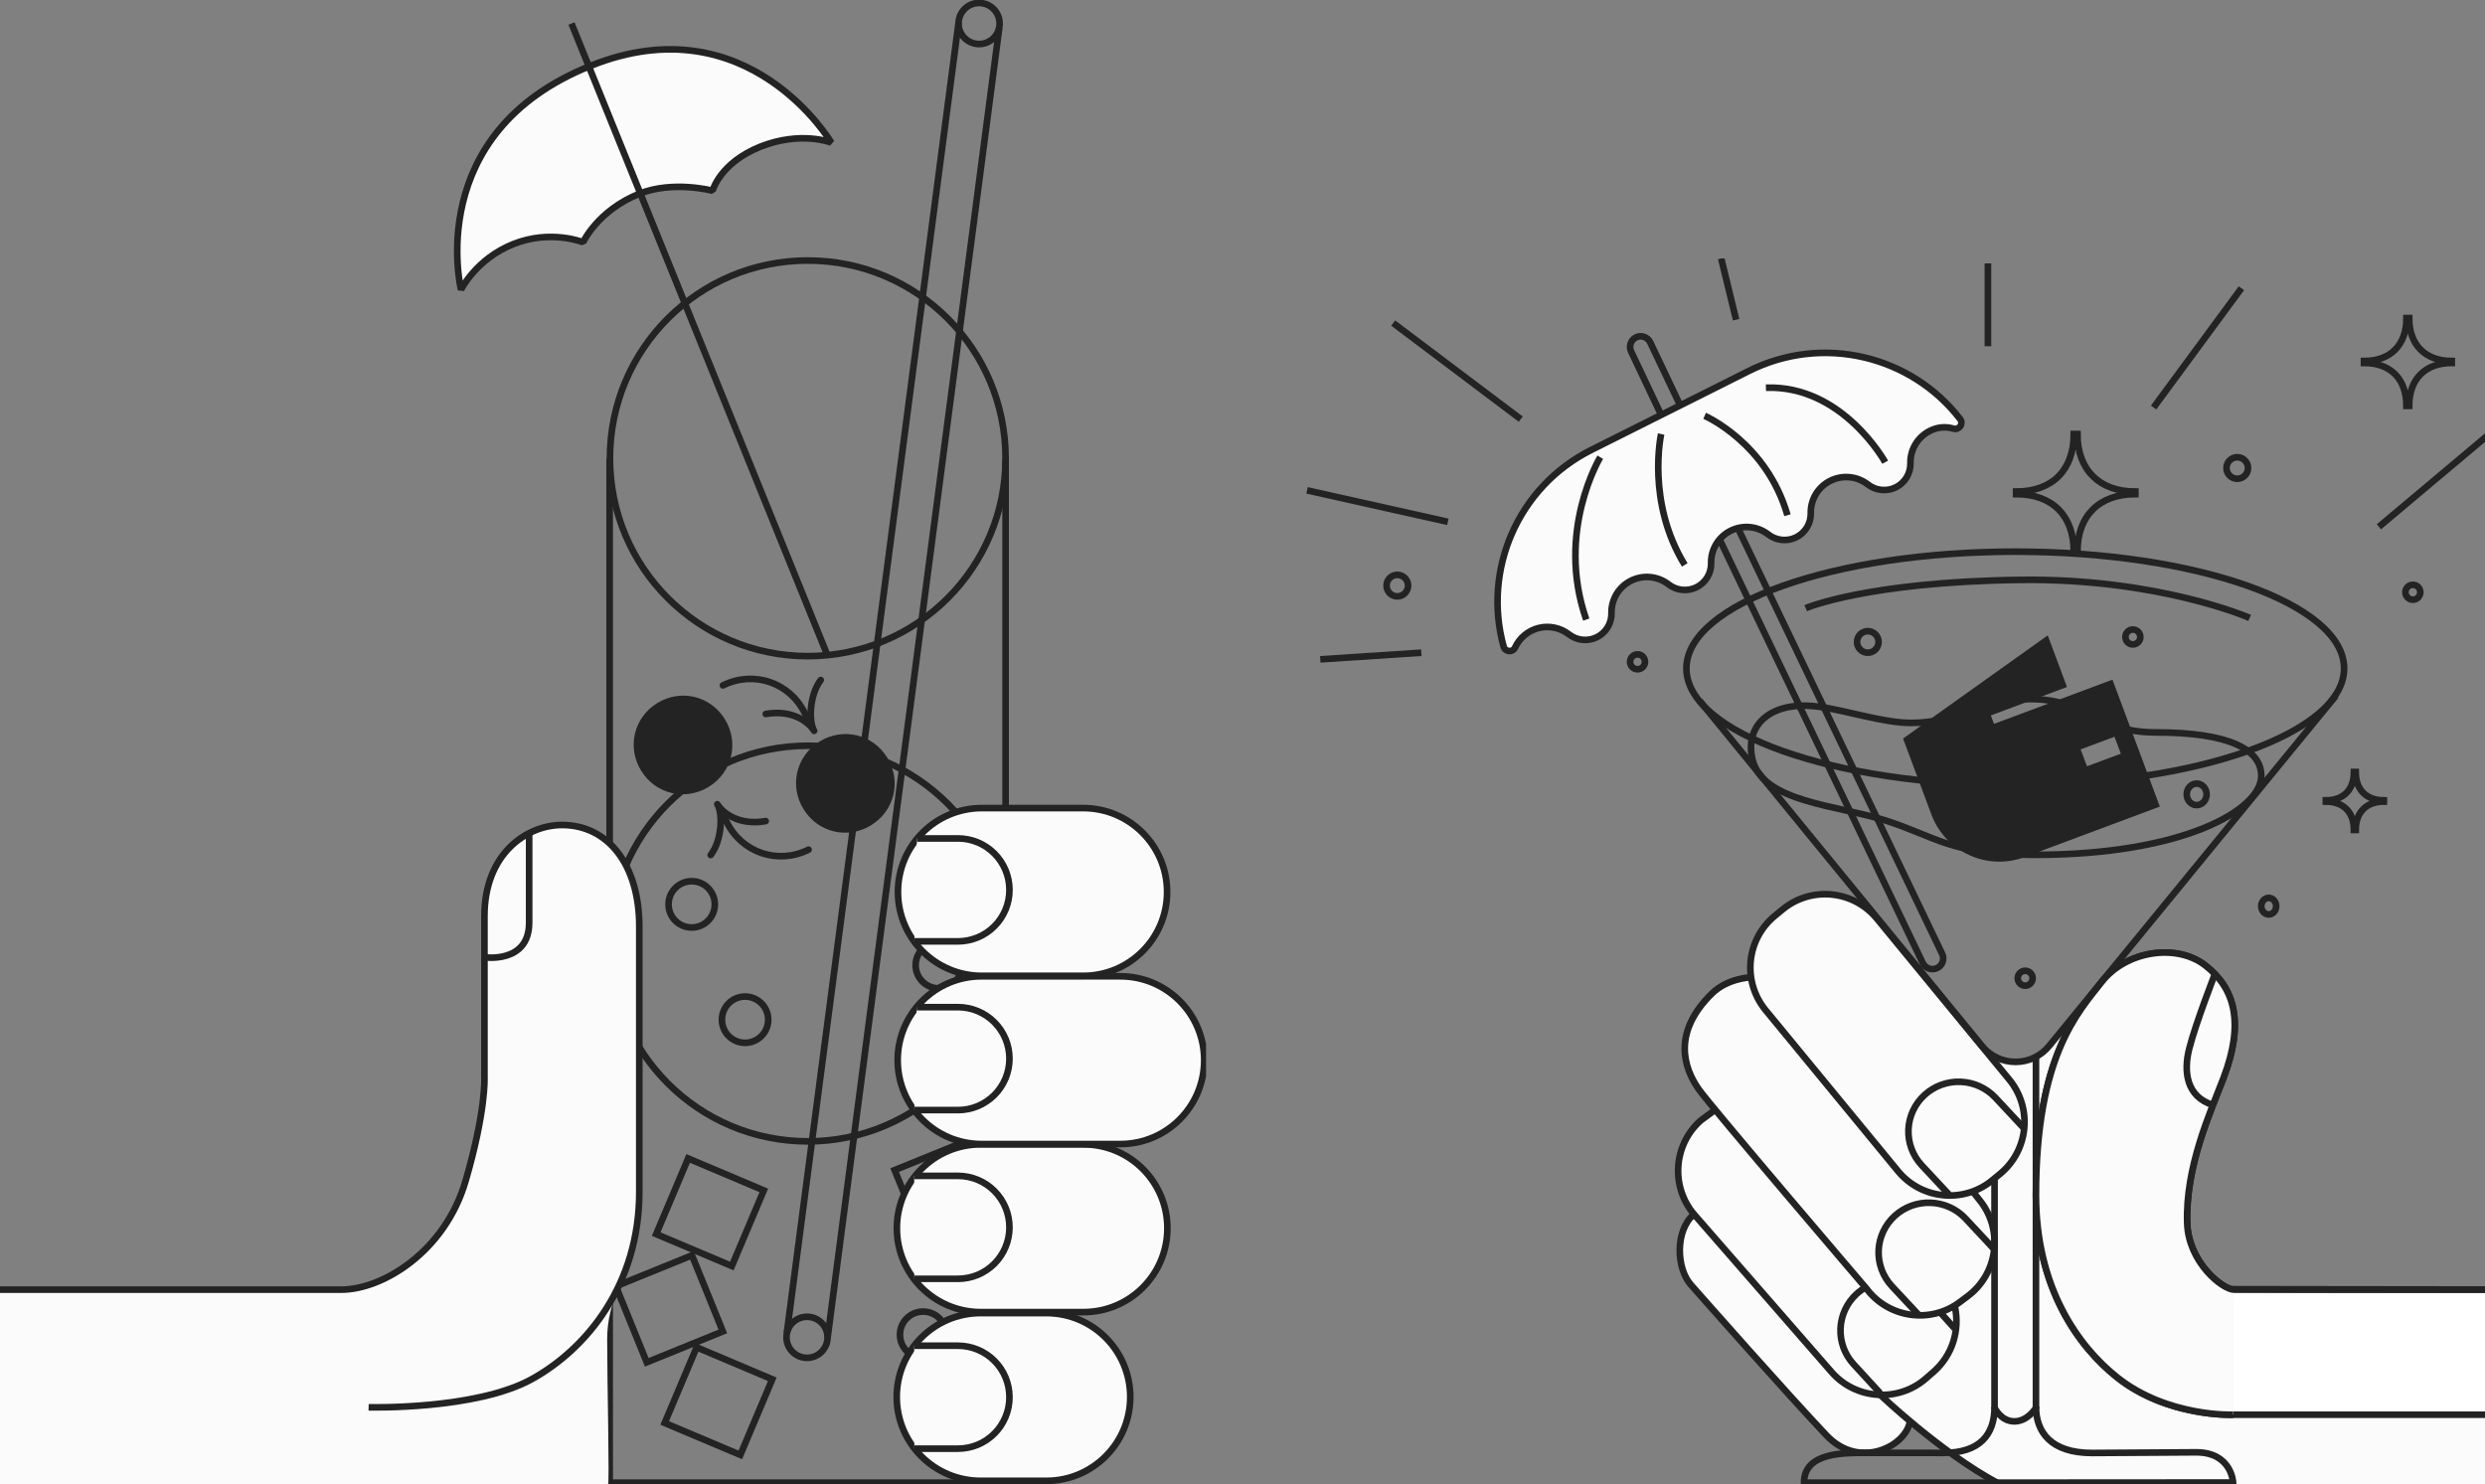 <svg width="375" height="224" viewBox="0 0 375 224" fill="none" xmlns="http://www.w3.org/2000/svg">
  <rect x="0" y="0" width="375" height="224" fill="#808080" stroke="none"/>
  <g clip-path="url(#clip0)">
    <g clip-path="url(#clip1)">
      <path d="M288.238 214.361C287.831 218.122 280.695 221.971 275.614 216.597C269.282 209.899 257.366 196.362 255.171 193.896C252.976 191.431 252.736 185.753 255.604 183.25" fill="#FBFBFB"/>
      <path d="M288.238 214.361C287.831 218.122 280.695 221.971 275.614 216.597C269.282 209.899 257.366 196.362 255.171 193.896C252.976 191.431 252.736 185.753 255.604 183.25" stroke="#232323" stroke-miterlimit="10"/>
      <path d="M298.113 156.75C298.113 156.75 301.488 161.288 305.363 160.125C309.238 158.963 312.488 153.875 312.488 153.875L327.613 210.997H404.363V224C392.702 224 319.863 224 301.613 224C292.45 218.74 284.583 211.932 279.75 206.104C268.695 192.77 298.113 156.75 298.113 156.75Z" fill="#FBFBFB"/>
      <path d="M295.017 197.261C295.754 200.741 294.644 204.518 291.792 207.012L290.648 208.014C286.462 211.676 280.046 211.241 276.39 207.049L255.721 183.343C252.065 179.15 252.498 172.724 256.684 169.062L258.801 167.5" fill="#FBFBFB"/>
      <path d="M295.017 197.261C295.754 200.741 294.644 204.518 291.792 207.012L290.648 208.014C286.462 211.676 280.046 211.241 276.39 207.049L255.721 183.343C252.065 179.15 252.498 172.724 256.684 169.062L258.801 167.5" stroke="#232323" stroke-miterlimit="10"/>
      <path d="M297.675 179.78L299.001 181.457C302.312 185.911 301.39 192.274 296.95 195.597L295.737 196.505C291.298 199.828 284.958 198.903 281.646 194.448C281.646 194.448 258.203 167.021 256.348 164.376C253.997 161.026 252.42 155.753 258.321 149.946C260.689 147.616 264.122 147.5 264.122 147.5" fill="#FBFBFB"/>
      <path d="M297.675 179.78L299.001 181.457C302.312 185.911 301.39 192.274 296.95 195.597L295.737 196.505C291.298 199.828 284.958 198.903 281.646 194.448C281.646 194.448 258.203 167.021 256.348 164.376C253.997 161.026 252.42 155.753 258.321 149.946C260.689 147.616 264.122 147.5 264.122 147.5" stroke="#232323" stroke-miterlimit="10"/>
      <path d="M283.232 138.631L303.206 162.914C306.753 167.226 306.133 173.598 301.821 177.145L300.647 178.111C296.334 181.658 289.963 181.038 286.415 176.725L266.441 152.443C262.894 148.131 263.514 141.759 267.827 138.212L269.001 137.246C273.313 133.699 279.685 134.319 283.232 138.631Z" fill="#FBFBFB" stroke="#232323" stroke-miterlimit="10"/>
      <path d="M304.113 118.5C276.706 118.5 254.488 110.609 254.488 100.875C254.488 91.141 276.706 83.25 304.113 83.25C331.52 83.25 353.738 91.141 353.738 100.875C353.738 110.609 331.52 118.5 304.113 118.5Z" stroke="#232323" stroke-miterlimit="10"/>
      <path d="M352.488 105L309.24 157.826C308.627 158.582 307.853 159.191 306.976 159.61C306.099 160.03 305.14 160.248 304.168 160.25V160.25C303.206 160.252 302.255 160.042 301.384 159.634C300.512 159.227 299.74 158.632 299.124 157.892L256.488 105.763" stroke="#232323" stroke-miterlimit="10"/>
      <path d="M300.988 177.709V212.437C300.988 212.437 301.922 214.5 303.98 214.5C306.037 214.5 307.238 212.437 307.238 212.437V159.5" stroke="#232323" stroke-miterlimit="10"/>
      <path d="M300.988 212.327C300.988 216.537 298.74 219.256 293.288 219.256C290.467 219.256 284.431 219.248 281.761 219.248C278.386 219.248 272.238 219.096 272.238 223.75H303.963L336.988 223.728C336.988 223.728 336.788 219.168 331.417 219.168C327.809 219.168 320.124 219.268 315.712 219.268C309.441 219.268 307.238 216.071 307.238 212.25" stroke="#232323" stroke-miterlimit="10"/>
      <path d="M306.401 105.5C315.008 105.5 316.135 110.529 325.357 110.529C336.409 110.529 341.238 113.094 341.238 117.096C341.238 122.255 329.353 129 307.119 129C294.208 129 292.192 126.228 284.37 123.767C277.198 121.509 266.095 121.033 264.493 114.737C263.16 109.503 267.154 105.706 274.329 106.63C278.499 107.167 284.188 109.094 288.366 109.094C295.873 109.091 298.102 105.5 306.401 105.5Z" stroke="#232323" stroke-miterlimit="10"/>
      <path d="M300.904 109.24L300.428 107.963L311.921 103.673L309.014 95.883L287.181 111.452L291.47 122.945C293.568 128.564 299.881 131.445 305.5 129.348L325.932 121.722L318.783 102.567L300.904 109.24ZM320.042 113.736L314.934 115.643L313.98 113.089L319.088 111.182L320.042 113.736Z" fill="#232323"/>
      <path d="M283.738 210.5C283.738 210.5 292.82 219.16 301.363 223.75" stroke="#232323" stroke-miterlimit="10"/>
      <path d="M262.287 79.75L293.081 143.95C293.172 144.14 293.225 144.347 293.236 144.558C293.247 144.769 293.216 144.98 293.145 145.179C293.074 145.378 292.965 145.561 292.823 145.718C292.68 145.875 292.508 146.003 292.317 146.093C292.125 146.184 291.917 146.237 291.705 146.248C291.493 146.259 291.28 146.228 291.08 146.158C290.88 146.087 290.695 145.978 290.538 145.837C290.38 145.696 290.251 145.525 290.16 145.334L259.488 81.387" stroke="#232323" stroke-miterlimit="10"/>
      <path d="M250.624 62.5L246.144 53.045C245.961 52.661 245.939 52.22 246.08 51.819C246.221 51.418 246.516 51.089 246.898 50.906V50.906C247.28 50.723 247.72 50.7 248.119 50.842C248.518 50.984 248.845 51.28 249.027 51.664L253.488 61.049" stroke="#232323" stroke-miterlimit="10"/>
      <path d="M331.488 121.5C330.66 121.5 329.988 120.772 329.988 119.875C329.988 118.978 330.66 118.25 331.488 118.25C332.317 118.25 332.988 118.978 332.988 119.875C332.988 120.772 332.317 121.5 331.488 121.5Z" stroke="#232323" stroke-miterlimit="10"/>
      <path d="M337.613 72.25C336.716 72.25 335.988 71.522 335.988 70.625C335.988 69.728 336.716 69 337.613 69C338.511 69 339.238 69.728 339.238 70.625C339.238 71.522 338.511 72.25 337.613 72.25Z" stroke="#232323" stroke-miterlimit="10"/>
      <path d="M210.863 90C209.966 90 209.238 89.272 209.238 88.375C209.238 87.478 209.966 86.75 210.863 86.75C211.761 86.75 212.488 87.478 212.488 88.375C212.488 89.272 211.761 90 210.863 90Z" stroke="#232323" stroke-miterlimit="10"/>
      <path d="M305.613 148.75C304.992 148.75 304.488 148.246 304.488 147.625C304.488 147.004 304.992 146.5 305.613 146.5C306.235 146.5 306.738 147.004 306.738 147.625C306.738 148.246 306.235 148.75 305.613 148.75Z" stroke="#232323" stroke-miterlimit="10"/>
      <path d="M321.863 97.25C321.242 97.25 320.738 96.746 320.738 96.125C320.738 95.504 321.242 95 321.863 95C322.485 95 322.988 95.504 322.988 96.125C322.988 96.746 322.485 97.25 321.863 97.25Z" stroke="#232323" stroke-miterlimit="10"/>
      <path d="M364.113 90.5C363.492 90.5 362.988 89.996 362.988 89.375C362.988 88.754 363.492 88.25 364.113 88.25C364.735 88.25 365.238 88.754 365.238 89.375C365.238 89.996 364.735 90.5 364.113 90.5Z" stroke="#232323" stroke-miterlimit="10"/>
      <path d="M247.113 101C246.492 101 245.988 100.496 245.988 99.875C245.988 99.254 246.492 98.75 247.113 98.75C247.735 98.75 248.238 99.254 248.238 99.875C248.238 100.496 247.735 101 247.113 101Z" stroke="#232323" stroke-miterlimit="10"/>
      <path d="M342.362 138C341.741 138 341.237 137.44 341.237 136.75C341.237 136.06 341.741 135.5 342.362 135.5C342.984 135.5 343.487 136.06 343.487 136.75C343.487 137.44 342.984 138 342.362 138Z" stroke="#232323" stroke-miterlimit="10"/>
      <path d="M281.863 98.5C280.966 98.5 280.238 97.772 280.238 96.875C280.238 95.978 280.966 95.25 281.863 95.25C282.761 95.25 283.488 95.978 283.488 96.875C283.488 97.772 282.761 98.5 281.863 98.5Z" stroke="#232323" stroke-miterlimit="10"/>
      <path d="M350.988 120.781V120.97C353.662 120.97 355.223 122.588 355.223 125.25H355.49C355.49 122.577 357.091 120.971 359.738 120.971V120.781C357.089 120.781 355.487 119.16 355.487 116.5H355.224C355.224 119.16 353.662 120.781 350.988 120.781Z" stroke="#232323" stroke-miterlimit="10"/>
      <path d="M356.738 54.483V54.77C360.784 54.77 363.148 57.222 363.148 61.25H363.555C363.555 57.203 365.978 54.77 369.988 54.77V54.483C365.976 54.483 363.554 52.029 363.554 48H363.153C363.149 52.029 360.785 54.483 356.738 54.483Z" stroke="#232323" stroke-miterlimit="10"/>
      <path d="M304.238 74.185V74.568C309.736 74.568 312.948 77.855 312.948 83.25H313.497C313.497 77.828 316.789 74.568 322.238 74.568V74.185C316.789 74.185 313.496 70.898 313.496 65.5H312.948C312.948 70.898 309.736 74.185 304.238 74.185Z" stroke="#232323" stroke-miterlimit="10"/>
      <path d="M404.5 194.621C404.352 194.621 336.808 194.591 336.614 194.531C334.567 193.903 330.243 190.035 330.06 184.606C329.773 176.083 333.526 167.942 335.521 162.716C338.72 154.336 337.244 149.159 332.814 145.709C328.384 142.258 320.785 143.544 317.166 148.175C313.547 152.806 307.239 159.374 307.239 180.35C307.239 194.244 313.563 203.154 319.522 207.879C325.777 212.839 333.598 213.437 336.147 213.495C336.688 213.507 404.363 213.495 404.363 213.495" fill="white"/>
      <path d="M404.5 194.621L404.363 213.495C404.363 213.495 336.688 213.507 336.147 213.495C333.598 213.437 325.777 212.839 319.522 207.879C313.563 203.154 307.239 194.244 307.239 180.35C307.239 159.374 313.547 152.806 317.166 148.175C320.785 143.544 328.384 142.258 332.814 145.709C337.244 149.159 338.72 154.336 335.521 162.716C333.526 167.942 329.773 176.083 330.06 184.606C330.243 190.035 334.567 193.903 336.614 194.531C336.808 194.591 404.352 194.621 404.5 194.621Z" stroke="#232323" stroke-miterlimit="10"/>
      <path d="M337.128 194.621C335.422 194.621 330.26 190.548 330.059 184.606C329.772 176.083 333.525 167.942 335.52 162.716C338.719 154.336 337.243 149.159 332.813 145.709C328.383 142.258 320.784 143.544 317.165 148.175C313.546 152.806 307.238 159.374 307.238 180.35C307.238 194.244 313.562 203.154 319.521 207.879C327.104 213.892 336.991 213.495 336.991 213.495" fill="#FBFBFB"/>
      <path d="M336.991 213.495C336.991 213.495 327.104 213.892 319.521 207.879C313.562 203.154 307.238 194.244 307.238 180.35C307.238 159.374 313.546 152.806 317.165 148.175C320.784 143.544 328.383 142.258 332.813 145.709C337.243 149.159 338.719 154.336 335.52 162.716C333.525 167.942 329.772 176.083 330.059 184.606C330.26 190.548 335.422 194.621 337.128 194.621H404.363" stroke="#232323" stroke-miterlimit="10"/>
      <path d="M334.238 147C334.238 147 331.347 154.392 330.366 158.261C329.486 161.723 329.938 165.496 333.93 166.75" stroke="#232323" stroke-miterlimit="10"/>
      <path d="M339.488 93.25C339.488 93.25 325.808 87.232 304.78 87.509C281.671 87.814 272.488 91.781 272.488 91.781" stroke="#232323" stroke-miterlimit="10"/>
      <path d="M305.488 170.337L301.129 165.662C299.764 164.2 297.87 163.334 295.863 163.256C293.855 163.177 291.898 163.892 290.422 165.243V165.243C288.947 166.595 288.073 168.472 287.994 170.462C287.915 172.452 288.636 174.391 289.999 175.854L294.098 180.25" stroke="#232323" stroke-miterlimit="10"/>
      <path d="M300.988 188.587L296.629 183.912C295.265 182.45 293.371 181.584 291.363 181.506C289.356 181.427 287.399 182.142 285.923 183.493V183.493C285.192 184.162 284.601 184.968 284.185 185.863C283.768 186.759 283.533 187.727 283.494 188.712C283.455 189.697 283.612 190.681 283.956 191.606C284.301 192.531 284.825 193.38 285.501 194.104L289.599 198.5" stroke="#232323" stroke-miterlimit="10"/>
      <path d="M281.582 194.25C281.057 194.542 280.568 194.897 280.128 195.307V195.307C278.679 196.653 277.822 198.522 277.744 200.503C277.666 202.484 278.374 204.415 279.713 205.871L283.738 210.25" stroke="#232323" stroke-miterlimit="10"/>
      <path d="M294.988 200.5L292.738 198" stroke="#232323" stroke-miterlimit="10"/>
      <path d="M291.236 65.019C290.335 65.471 289.58 66.168 289.059 67.03C288.539 67.891 288.273 68.883 288.294 69.889C288.312 70.64 288.116 71.382 287.729 72.027C287.342 72.672 286.78 73.195 286.107 73.534C285.433 73.87 284.677 74.008 283.927 73.933C283.177 73.858 282.464 73.572 281.87 73.109C281.074 72.493 280.118 72.114 279.114 72.016C278.111 71.919 277.1 72.107 276.199 72.559C275.298 73.011 274.544 73.708 274.023 74.569C273.502 75.431 273.237 76.422 273.257 77.428C273.275 78.18 273.079 78.921 272.692 79.566C272.305 80.212 271.743 80.734 271.071 81.074C270.396 81.41 269.641 81.548 268.891 81.473C268.141 81.397 267.428 81.112 266.834 80.649C266.037 80.031 265.081 79.652 264.077 79.554C263.073 79.457 262.062 79.645 261.16 80.097C260.259 80.548 259.504 81.246 258.983 82.108C258.462 82.97 258.197 83.962 258.217 84.968C258.236 85.72 258.04 86.461 257.653 87.106C257.266 87.752 256.704 88.274 256.031 88.614C255.357 88.95 254.601 89.088 253.851 89.012C253.102 88.937 252.388 88.651 251.795 88.189C250.998 87.572 250.042 87.193 249.038 87.096C248.035 86.998 247.024 87.186 246.123 87.638C245.222 88.09 244.467 88.787 243.946 89.649C243.426 90.51 243.16 91.501 243.181 92.507C243.199 93.259 243.003 94.001 242.616 94.646C242.229 95.291 241.667 95.814 240.994 96.153C240.32 96.489 239.564 96.627 238.814 96.552C238.065 96.477 237.351 96.191 236.758 95.728C236.122 95.237 235.383 94.895 234.597 94.728C233.81 94.561 232.996 94.574 232.215 94.765C231.434 94.956 230.706 95.32 230.086 95.831C229.466 96.342 228.969 96.986 228.633 97.715C228.273 98.498 227.129 98.399 226.902 97.568C223.72 86.027 229.019 73.472 240.148 67.895L263.903 55.985C275.092 50.375 288.433 53.689 295.792 63.241C296.34 63.951 295.656 64.936 294.793 64.687C293.649 64.353 292.431 64.42 291.236 65.019Z" fill="#FBFBFB" stroke="#232323" stroke-miterlimit="10"/>
      <path d="M241.488 69C241.488 69 234.715 80.164 239.374 93.5" stroke="#232323" stroke-miterlimit="10"/>
      <path d="M250.676 65.5C250.676 65.5 248.397 75.736 254.238 85.25" stroke="#232323" stroke-miterlimit="10"/>
      <path d="M257.238 62.75C257.238 62.75 266.577 66.788 269.738 77.75" stroke="#232323" stroke-miterlimit="10"/>
      <path d="M284.488 69.75C284.488 69.75 278.06 58.079 266.488 58.512" stroke="#232323" stroke-miterlimit="10"/>
      <path d="M358.988 79.5L401.238 44" stroke="#232323" stroke-miterlimit="10"/>
      <path d="M324.988 61.5L338.238 43.5" stroke="#232323" stroke-miterlimit="10"/>
      <path d="M299.988 52.25V39.75" stroke="#232323" stroke-miterlimit="10"/>
      <path d="M229.488 63.25L210.238 48.75" stroke="#232323" stroke-miterlimit="10"/>
      <path d="M218.488 78.75L197.238 74" stroke="#232323" stroke-miterlimit="10"/>
      <path d="M214.488 98.5L199.238 99.5" stroke="#232323" stroke-miterlimit="10"/>
      <path d="M259.738 39L261.988 48.25" stroke="#232323" stroke-miterlimit="10"/>
    </g>
  </g>
  <g clip-path="url(#clip2)">
    <g clip-path="url(#clip3)">
      <path d="M151.75 69.25L151.75 223.75L92 223.75L92 69.25" stroke="#232323" stroke-miterlimit="10"/>
      <path d="M121.897 99.019C138.384 99.019 151.749 85.654 151.749 69.166C151.749 52.679 138.384 39.314 121.897 39.314C105.409 39.314 92.044 52.679 92.044 69.166C92.044 85.654 105.409 99.019 121.897 99.019Z" stroke="#232323" stroke-miterlimit="10"/>
      <path d="M121.897 172.243C138.384 172.243 151.749 158.878 151.749 142.39C151.749 125.903 138.384 112.538 121.897 112.538C105.409 112.538 92.044 125.903 92.044 142.39C92.044 158.878 105.409 172.243 121.897 172.243Z" stroke="#232323" stroke-miterlimit="10"/>
      <path d="M124.882 201.927L150.792 4.223" stroke="#232323" stroke-miterlimit="10"/>
      <path d="M144.652 3.435L118.742 201.139" stroke="#232323" stroke-miterlimit="10"/>
      <path d="M147.75 6.645C149.461 6.645 150.848 5.258 150.848 3.547C150.848 1.836 149.461 0.449 147.75 0.449C146.039 0.449 144.652 1.836 144.652 3.547C144.652 5.258 146.039 6.645 147.75 6.645Z" stroke="#232323" stroke-miterlimit="10"/>
      <path d="M121.784 204.912C123.495 204.912 124.882 203.525 124.882 201.814C124.882 200.103 123.495 198.716 121.784 198.716C120.074 198.716 118.687 200.103 118.687 201.814C118.687 203.525 120.074 204.912 121.784 204.912Z" stroke="#232323" stroke-miterlimit="10"/>
      <path d="M104.38 139.969C106.309 139.969 107.872 138.405 107.872 136.476C107.872 134.548 106.309 132.984 104.38 132.984C102.451 132.984 100.888 134.548 100.888 136.476C100.888 138.405 102.451 139.969 104.38 139.969Z" stroke="#232323" stroke-miterlimit="10"/>
      <path d="M112.435 157.373C114.363 157.373 115.927 155.81 115.927 153.881C115.927 151.952 114.363 150.389 112.435 150.389C110.506 150.389 108.942 151.952 108.942 153.881C108.942 155.81 110.506 157.373 112.435 157.373Z" stroke="#232323" stroke-miterlimit="10"/>
      <path d="M139.302 204.912C141.23 204.912 142.794 203.349 142.794 201.42C142.794 199.491 141.23 197.928 139.302 197.928C137.373 197.928 135.81 199.491 135.81 201.42C135.81 203.349 137.373 204.912 139.302 204.912Z" stroke="#232323" stroke-miterlimit="10"/>
      <path d="M141.668 149.15C143.597 149.15 145.16 147.586 145.16 145.658C145.16 143.729 143.597 142.166 141.668 142.166C139.739 142.166 138.176 143.729 138.176 145.658C138.176 147.586 139.739 149.15 141.668 149.15Z" stroke="#232323" stroke-miterlimit="10"/>
      <path d="M104.421 189.443L92.939 194.104L97.599 205.586L109.081 200.925L104.421 189.443Z" stroke="#232323" stroke-miterlimit="10"/>
      <path d="M115.26 179.644L103.846 174.821L99.023 186.235L110.437 191.058L115.26 179.644Z" stroke="#232323" stroke-miterlimit="10"/>
      <path d="M146.489 171.919L135.007 176.579L139.667 188.061L151.15 183.401L146.489 171.919Z" stroke="#232323" stroke-miterlimit="10"/>
      <path d="M116.542 208.147L105.128 203.324L100.305 214.738L111.719 219.561L116.542 208.147Z" stroke="#232323" stroke-miterlimit="10"/>
      <path d="M89.172 9.912C112.941 0.393 125.446 21.515 125.446 21.515C125.446 21.515 120.883 19.713 114.744 22.135C108.604 24.613 107.534 28.782 107.534 28.782C107.534 28.782 101.563 27.204 96.494 29.232C90.186 31.767 87.989 36.554 87.989 36.554C87.989 36.554 83.089 34.583 77.456 36.836C71.823 39.089 69.57 43.708 69.57 43.708C69.57 43.708 63.769 20.051 89.172 9.912Z" fill="#FBFBFB" stroke="#232323" stroke-miterlimit="10" stroke-linejoin="bevel"/>
      <path d="M86.242 3.547L124.938 99.076" stroke="#232323" stroke-miterlimit="10" stroke-linejoin="bevel"/>
      <path d="M135.345 185.352L135.345 185.351C135.345 178.361 141.011 172.695 148.001 172.695L163.507 172.695C170.497 172.695 176.163 178.361 176.163 185.351L176.163 185.352C176.163 192.342 170.497 198.008 163.507 198.008L148.001 198.008C141.011 198.008 135.345 192.342 135.345 185.352Z" fill="#FBFBFB" stroke="#232323" stroke-miterlimit="10"/>
      <path d="M135.323 210.815L135.323 210.814C135.323 203.824 140.99 198.157 147.98 198.157L157.904 198.157C164.894 198.157 170.561 203.824 170.561 210.814L170.561 210.815C170.561 217.805 164.894 223.471 157.904 223.471L147.98 223.471C140.99 223.471 135.323 217.805 135.323 210.815Z" fill="#FBFBFB" stroke="#232323" stroke-miterlimit="10"/>
      <path d="M135.465 159.991L135.465 159.991C135.465 153.001 141.131 147.334 148.121 147.334L169.065 147.334C176.056 147.334 181.722 153.001 181.722 159.991L181.722 159.991C181.722 166.981 176.056 172.648 169.065 172.648L148.121 172.648C141.131 172.648 135.465 166.981 135.465 159.991Z" fill="#FBFBFB" stroke="#232323" stroke-miterlimit="10"/>
      <path d="M135.51 134.608L135.51 134.607C135.51 127.617 141.176 121.95 148.166 121.95L163.463 121.95C170.453 121.95 176.12 127.617 176.12 134.607L176.12 134.608C176.12 141.598 170.453 147.264 163.463 147.264L148.166 147.264C141.176 147.264 135.51 141.598 135.51 134.608Z" fill="#FBFBFB" stroke="#232323" stroke-miterlimit="10"/>
      <path d="M137.981 218.617L144.566 218.617C145.586 218.617 146.596 218.416 147.538 218.026C148.481 217.636 149.337 217.063 150.058 216.342C150.78 215.62 151.352 214.764 151.742 213.821C152.132 212.879 152.332 211.869 152.332 210.848C152.332 209.829 152.131 208.819 151.741 207.876C151.351 206.934 150.778 206.078 150.057 205.357C149.336 204.636 148.48 204.064 147.538 203.674C146.595 203.283 145.586 203.082 144.566 203.083L137.962 203.083" fill="#FBFBFB"/>
      <path d="M137.981 218.617L144.566 218.617C145.586 218.617 146.596 218.416 147.538 218.026C148.481 217.636 149.337 217.063 150.058 216.342C150.78 215.62 151.352 214.764 151.742 213.821C152.132 212.879 152.332 211.869 152.332 210.848V210.848C152.332 209.829 152.131 208.819 151.741 207.876C151.351 206.934 150.778 206.078 150.057 205.357C149.336 204.636 148.48 204.064 147.538 203.674C146.595 203.283 145.586 203.082 144.566 203.083L137.962 203.083" stroke="#232323" stroke-miterlimit="10"/>
      <path d="M137.981 192.985L144.566 192.985C146.625 192.985 148.6 192.166 150.057 190.71C151.513 189.254 152.331 187.279 152.332 185.219C152.332 183.159 151.514 181.183 150.057 179.727C148.601 178.27 146.626 177.451 144.566 177.45L137.962 177.45" fill="#FBFBFB"/>
      <path d="M137.981 192.985L144.566 192.985C146.625 192.985 148.6 192.166 150.057 190.71C151.513 189.254 152.331 187.279 152.332 185.219V185.219C152.332 183.159 151.514 181.183 150.057 179.727C148.601 178.27 146.626 177.451 144.566 177.45L137.962 177.45" stroke="#232323" stroke-miterlimit="10"/>
      <path d="M137.981 167.523L144.566 167.523C146.626 167.523 148.601 166.704 150.057 165.247C151.514 163.79 152.332 161.814 152.332 159.754C152.331 157.695 151.513 155.72 150.057 154.264C148.6 152.807 146.625 151.989 144.566 151.988L138.334 151.988" fill="#FBFBFB"/>
      <path d="M137.981 167.523L144.566 167.523C146.626 167.523 148.601 166.704 150.057 165.247C151.514 163.79 152.332 161.814 152.332 159.754V159.754C152.331 157.695 151.513 155.72 150.057 154.264C148.6 152.807 146.625 151.989 144.566 151.988L138.334 151.988" stroke="#232323" stroke-miterlimit="10"/>
      <path d="M137.981 142.061L144.566 142.061C145.586 142.061 146.596 141.86 147.538 141.469C148.481 141.079 149.337 140.507 150.058 139.785C150.78 139.064 151.352 138.207 151.742 137.265C152.132 136.322 152.332 135.312 152.332 134.292C152.332 133.272 152.131 132.262 151.741 131.32C151.35 130.378 150.778 129.522 150.057 128.801C149.336 128.08 148.48 127.508 147.538 127.117C146.595 126.727 145.586 126.526 144.566 126.526L138.376 126.526" fill="#FBFBFB"/>
      <path d="M137.981 142.061L144.566 142.061C145.586 142.061 146.596 141.86 147.538 141.469C148.481 141.079 149.337 140.507 150.058 139.785C150.78 139.064 151.352 138.207 151.742 137.265C152.132 136.322 152.332 135.312 152.332 134.292C152.332 133.272 152.131 132.262 151.741 131.32C151.35 130.378 150.778 129.522 150.057 128.801C149.336 128.08 148.48 127.508 147.538 127.117C146.595 126.727 145.586 126.526 144.566 126.526L138.376 126.526" stroke="#232323" stroke-miterlimit="10"/>
      <path d="M72.875 165.375L73.25 157.875L96.375 156C96.375 167.125 96.75 181.625 95.875 186.375C94.665 192.946 91.625 195.875 91.625 202.125C91.625 208.75 92 224 91.75 224C73.5 223.982 -0.089 224 -11.75 224L-11.75 194.5L47.625 194.5C47.625 194.5 57.25 196.181 64.375 188.5C72.375 179.875 72.875 165.375 72.875 165.375Z" fill="#FBFBFB"/>
      <path d="M73.106 162.625C73.106 162.625 73.106 155.563 73.106 138.25C73.106 128.829 79.472 124.5 84.819 124.5C91.694 124.5 96.472 130.417 96.472 139.838L96.472 165" fill="#FBFBFB"/>
      <path d="M55.623 212.375C55.623 212.375 71.778 212.803 80.25 208.125C88.625 203.5 96.472 193.768 96.472 179.875L96.472 165L96.472 139.838C96.472 130.417 91.694 124.5 84.819 124.5C79.472 124.5 73.106 128.829 73.106 138.25C73.106 155.563 73.106 162.625 73.106 162.625C73.106 162.625 73.356 167.625 70.25 178.25C67.144 188.875 57.75 194.621 51.5 194.621L-11.75 194.621" stroke="#232323" stroke-miterlimit="10"/>
      <path d="M73.045 144.461C73.045 144.461 79.852 145.508 79.852 139.226L79.852 125.788" stroke="#232323" stroke-miterlimit="10"/>
      <path d="M108.956 108.787C110.993 112.087 110.003 116.271 106.703 118.308C103.403 120.345 99.22 119.355 97.183 116.055C95.145 112.755 96.135 108.572 99.435 106.535C102.735 104.497 106.919 105.487 108.956 108.787ZM121.684 121.852C119.647 118.552 120.636 114.368 123.936 112.331C127.236 110.294 131.42 111.284 133.457 114.584C135.494 117.884 134.504 122.067 131.204 124.105C127.905 126.142 123.721 125.152 121.684 121.852Z" fill="#232323" stroke="#232323"/>
      <path d="M109.092 103.435C113.713 101.144 119.14 102.966 121.425 107.576C121.964 108.663 122.332 109.44 122.594 109.865" stroke="#232323" stroke-linecap="round" stroke-linejoin="round"/>
      <path d="M115.558 107.746C119.537 107.052 122.004 108.908 122.858 110.291C122.004 108.908 122.146 104.854 123.854 102.624" stroke="#232323" stroke-linecap="round" stroke-linejoin="round"/>
      <path d="M122.013 128.223C117.391 130.514 111.964 128.691 109.679 124.081C109.14 122.995 108.773 122.218 108.51 121.792" stroke="#232323" stroke-linecap="round" stroke-linejoin="round"/>
      <path d="M115.547 123.911C111.568 124.605 109.1 122.75 108.247 121.367C109.1 122.75 108.959 126.803 107.25 129.033" stroke="#232323" stroke-linecap="round" stroke-linejoin="round"/>
    </g>
  </g>
  <defs>
    <clipPath id="clip0">
      <rect width="178" height="185" fill="white" transform="matrix(-1 0 0 1 375 39)"/>
    </clipPath>
    <clipPath id="clip1">
      <rect width="208" height="185.25" fill="white" transform="matrix(-1 0 0 1 405 38.75)"/>
    </clipPath>
    <clipPath id="clip2">
      <rect width="224" height="182" fill="white" transform="translate(0 224) rotate(-90)"/>
    </clipPath>
    <clipPath id="clip3">
      <rect width="224" height="193.75" fill="white" transform="translate(-11.75 224) rotate(-90)"/>
    </clipPath>
  </defs>
</svg>
